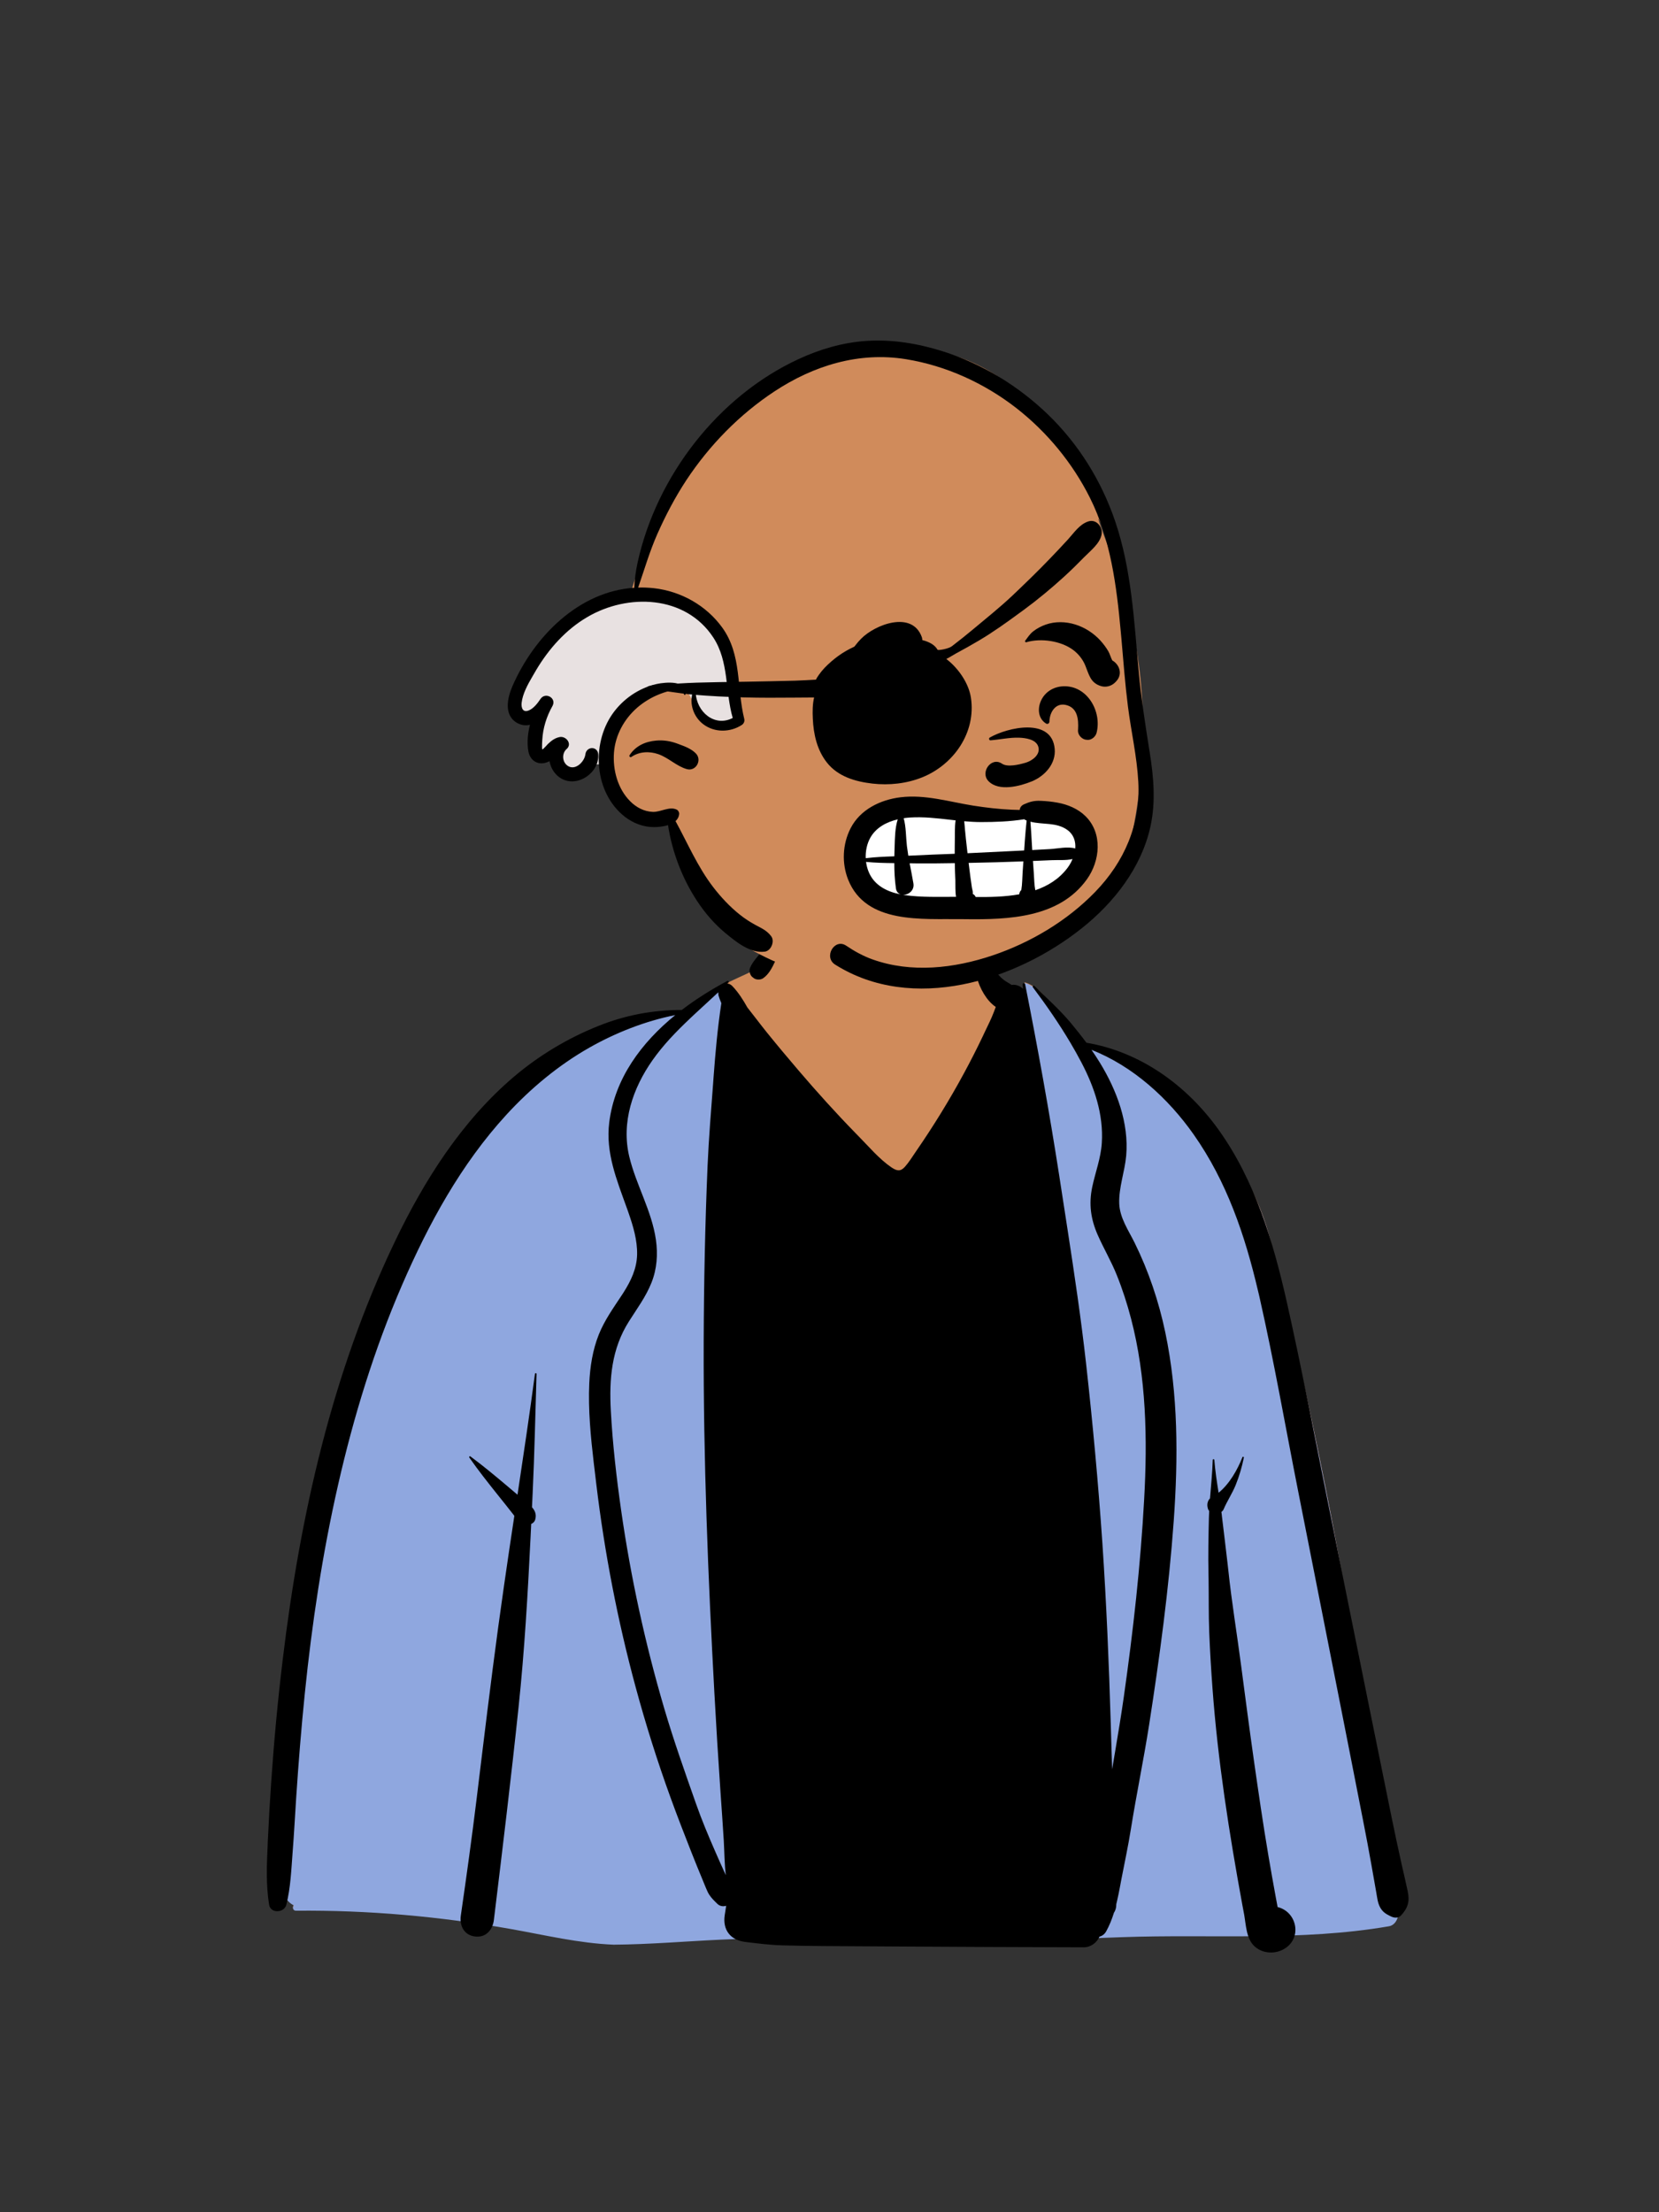 <svg width="36" height="48" viewBox="0 0 36 48" fill="none" xmlns="http://www.w3.org/2000/svg">
<rect x="0" y="0" width="36" height="48" fill="#333333" stroke="none"/>
<path fill-rule="evenodd" clip-rule="evenodd" d="M27.622 27.141C27.188 25.082 25.647 23.485 23.575 22.689C23.177 22.463 22.79 21.496 22.255 21.319C22.169 21.291 22.305 21.517 22.255 21.53C22.078 21.578 21.88 21.583 21.684 21.409C21.335 21.099 21.225 20.191 21.013 19.781C19.893 17.618 17.096 18.464 16.721 20.856C16.46 21.026 16.09 21.176 15.806 21.313C15.513 21.455 15.255 21.797 14.954 21.919C14.684 22.029 14.241 21.951 13.969 22.047C12.721 22.485 11.664 23.037 10.836 24.157C10.661 24.393 10.464 24.683 10.305 24.922C9.486 25.865 8.917 26.923 8.393 28.057C6.927 31.387 6.528 35.074 6.17 38.662C6.178 39.29 5.762 41.031 6.378 41.331C6.341 41.37 6.354 41.446 6.423 41.446C7.984 41.43 9.542 41.57 11.079 41.842C11.821 41.973 12.559 42.153 13.315 42.182C14.883 42.171 16.446 41.908 18.012 42.157C19.895 42.157 22.184 42.102 24.278 42.022C26.236 41.946 28.205 42.116 30.138 41.783C30.291 41.759 30.366 41.572 30.334 41.439C30.107 40.612 29.996 39.761 29.868 38.914C29.894 38.371 29.848 37.805 29.648 37.299C29.123 33.886 28.451 30.494 27.622 27.141Z" fill="#D08B5B"/>
<path fill-rule="evenodd" clip-rule="evenodd" d="M22.255 21.543C22.305 21.529 22.169 21.303 22.255 21.332C22.79 21.509 23.177 22.476 23.575 22.701C25.647 23.497 27.188 25.095 27.622 27.154C28.451 30.507 29.123 33.898 29.648 37.312C29.848 37.817 29.894 38.384 29.868 38.927L29.888 39.06C30.008 39.863 30.119 40.668 30.334 41.451C30.366 41.585 30.291 41.772 30.138 41.796C28.227 42.125 26.281 41.963 24.345 42.032L23.942 42.047C21.941 42.12 19.795 42.17 18.012 42.17C16.446 41.921 14.883 42.184 13.315 42.195C12.559 42.165 11.821 41.985 11.079 41.854C9.542 41.582 7.984 41.443 6.423 41.458C6.354 41.459 6.341 41.382 6.378 41.344C5.762 41.043 6.178 39.302 6.17 38.675L6.202 38.352C6.553 34.866 6.971 31.3 8.393 28.07L8.436 27.978C8.948 26.878 9.508 25.852 10.305 24.934L10.354 24.861C10.503 24.638 10.678 24.382 10.836 24.169C11.664 23.05 12.721 22.497 13.969 22.059C14.241 21.964 14.684 22.041 14.954 21.932C15.236 21.818 15.48 21.511 15.75 21.356L15.75 22.511L19.656 26.36L21.871 22.962L22.096 21.57C22.151 21.567 22.204 21.557 22.255 21.543Z" fill="#8FA7DF"/>
<path fill-rule="evenodd" clip-rule="evenodd" d="M26.991 31.628C26.95 31.828 26.892 32.029 26.815 32.219C26.741 32.403 26.629 32.567 26.552 32.748C26.541 32.773 26.525 32.791 26.504 32.805L26.511 32.855L26.516 32.904C26.555 33.237 26.598 33.569 26.635 33.901L26.654 34.068C26.727 34.763 26.843 35.454 26.933 36.147C27.022 36.825 27.111 37.504 27.207 38.181C27.307 38.88 27.408 39.578 27.526 40.273C27.576 40.567 27.628 40.861 27.682 41.154L27.724 41.379C28.154 41.482 28.272 42.083 27.834 42.305C27.634 42.405 27.379 42.381 27.215 42.223C27.044 42.059 27.037 41.763 26.998 41.541L26.959 41.334C26.674 39.781 26.427 38.21 26.311 36.635C26.281 36.228 26.256 35.821 26.24 35.414C26.225 35.031 26.232 34.648 26.226 34.264L26.224 34.16C26.215 33.751 26.223 33.343 26.233 32.935C26.234 32.885 26.237 32.835 26.239 32.785C26.225 32.768 26.214 32.748 26.21 32.729L26.204 32.703C26.19 32.637 26.206 32.56 26.257 32.512C26.279 32.234 26.308 31.956 26.316 31.678C26.316 31.655 26.349 31.656 26.351 31.678C26.369 31.915 26.406 32.152 26.443 32.389C26.681 32.198 26.856 31.883 26.96 31.619C26.967 31.6 26.995 31.607 26.991 31.628ZM21.37 20.562C21.41 20.742 21.488 20.904 21.592 21.055C21.642 21.127 21.699 21.194 21.767 21.25C21.825 21.298 21.891 21.329 21.953 21.371C22.043 21.357 22.137 21.391 22.201 21.457L22.191 21.36C22.188 21.329 22.239 21.322 22.245 21.353C22.519 22.734 22.769 24.117 22.985 25.508L23.08 26.123L23.169 26.7C23.317 27.661 23.46 28.622 23.568 29.59C23.712 30.882 23.832 32.178 23.921 33.475C24.009 34.782 24.064 36.09 24.103 37.399C24.112 37.729 24.123 38.059 24.133 38.389L24.2 37.994C24.266 37.599 24.332 37.204 24.388 36.808C24.589 35.389 24.75 33.961 24.828 32.53C24.901 31.22 24.876 29.885 24.543 28.609C24.459 28.288 24.357 27.972 24.233 27.664C24.113 27.365 23.949 27.088 23.819 26.793C23.669 26.45 23.624 26.126 23.701 25.756C23.769 25.434 23.888 25.132 23.909 24.8C23.949 24.186 23.749 23.59 23.466 23.052C23.392 22.91 23.313 22.77 23.231 22.631C22.983 22.212 22.703 21.808 22.413 21.421C22.397 21.4 22.43 21.377 22.447 21.394C22.712 21.656 23.001 21.913 23.239 22.199C23.355 22.338 23.468 22.48 23.575 22.625C24.75 22.822 25.759 23.554 26.448 24.52C27.231 25.616 27.627 26.936 27.92 28.236C28.246 29.68 28.521 31.138 28.814 32.589C29.116 34.091 29.418 35.593 29.723 37.095C29.874 37.84 30.026 38.586 30.177 39.332C30.253 39.709 30.334 40.086 30.418 40.463C30.461 40.656 30.508 40.848 30.548 41.041C30.593 41.26 30.551 41.399 30.403 41.56C30.349 41.619 30.263 41.618 30.195 41.587L30.174 41.577L30.153 41.567C30.07 41.526 30.004 41.483 29.952 41.392C29.895 41.291 29.886 41.18 29.866 41.068C29.83 40.862 29.794 40.656 29.757 40.45C29.703 40.142 29.644 39.835 29.584 39.528L29.283 37.993C29.203 37.584 29.122 37.174 29.041 36.765C28.752 35.303 28.463 33.84 28.174 32.377C27.896 30.973 27.651 29.559 27.335 28.163L27.317 28.084L27.298 28.006C27.016 26.802 26.621 25.638 25.904 24.618C25.353 23.834 24.587 23.133 23.685 22.779C23.748 22.87 23.809 22.963 23.868 23.059C24.233 23.656 24.5 24.365 24.438 25.077C24.407 25.424 24.275 25.766 24.287 26.116C24.299 26.427 24.491 26.701 24.624 26.971C24.926 27.585 25.145 28.237 25.286 28.907C25.568 30.25 25.567 31.633 25.47 32.996C25.364 34.479 25.163 35.961 24.935 37.429C24.817 38.182 24.661 38.929 24.541 39.681C24.482 40.052 24.402 40.422 24.331 40.79L24.298 40.967C24.279 41.064 24.26 41.162 24.237 41.258L24.223 41.316V41.326C24.223 41.398 24.203 41.456 24.172 41.503C24.129 41.641 24.076 41.775 24.005 41.904C23.969 41.969 23.916 42.006 23.859 42.02C23.801 42.151 23.671 42.253 23.515 42.252L21.465 42.245C20.274 42.24 19.084 42.232 17.893 42.225C17.593 42.224 17.293 42.218 16.992 42.21C16.711 42.203 16.441 42.169 16.163 42.134C15.849 42.094 15.679 41.872 15.726 41.557C15.736 41.488 15.747 41.419 15.758 41.351C15.695 41.371 15.621 41.361 15.57 41.312L15.523 41.266C15.457 41.201 15.399 41.138 15.357 41.051C15.315 40.962 15.28 40.868 15.242 40.778C15.16 40.582 15.081 40.386 15.003 40.189C14.848 39.795 14.694 39.4 14.55 39.002C14.264 38.214 14.012 37.414 13.793 36.605C13.402 35.161 13.119 33.69 12.94 32.206L12.898 31.852L12.885 31.747C12.818 31.172 12.761 30.587 12.787 30.013C12.804 29.654 12.86 29.292 12.994 28.956C13.118 28.646 13.309 28.381 13.491 28.105L13.512 28.073L13.533 28.04C13.692 27.789 13.818 27.526 13.825 27.221C13.831 26.911 13.741 26.609 13.64 26.319L13.615 26.247L13.598 26.2C13.383 25.601 13.139 25.01 13.22 24.357C13.339 23.397 13.921 22.622 14.653 22.025C14.002 22.154 13.357 22.409 12.788 22.732C12.116 23.114 11.511 23.618 10.989 24.187C10.003 25.262 9.3 26.553 8.723 27.885C8.12 29.279 7.673 30.739 7.336 32.219C6.997 33.707 6.77 35.219 6.615 36.737C6.538 37.493 6.477 38.25 6.427 39.008C6.401 39.396 6.382 39.785 6.351 40.173C6.321 40.56 6.308 40.953 6.213 41.33C6.169 41.506 5.872 41.524 5.84 41.33C5.769 40.898 5.789 40.451 5.809 40.014L5.81 39.974C5.83 39.538 5.855 39.102 5.885 38.667C5.946 37.777 6.028 36.888 6.136 36.002C6.511 32.891 7.203 29.797 8.56 26.958C9.199 25.62 10.02 24.321 11.161 23.355C11.704 22.896 12.317 22.529 12.977 22.264C13.567 22.026 14.167 21.914 14.794 21.914C15.109 21.673 15.446 21.463 15.784 21.284C15.804 21.273 15.825 21.299 15.809 21.316C15.8 21.324 15.791 21.333 15.783 21.341C15.821 21.344 15.86 21.361 15.895 21.399C16.019 21.529 16.124 21.691 16.218 21.86C16.36 22.038 16.496 22.222 16.638 22.398C16.865 22.679 17.098 22.957 17.334 23.233C17.73 23.696 18.139 24.15 18.565 24.586L18.636 24.659C18.857 24.883 19.081 25.15 19.342 25.328L19.356 25.337C19.466 25.409 19.544 25.422 19.639 25.314C19.724 25.217 19.795 25.104 19.868 24.996L19.885 24.971C20.259 24.428 20.605 23.866 20.918 23.287C21.061 23.023 21.197 22.756 21.326 22.485L21.364 22.404C21.434 22.255 21.51 22.109 21.568 21.955C21.581 21.919 21.595 21.883 21.608 21.848C21.41 21.718 21.258 21.438 21.202 21.219C21.145 20.991 21.174 20.758 21.276 20.55C21.296 20.511 21.361 20.52 21.37 20.562ZM11.643 29.812C11.616 30.677 11.599 31.544 11.558 32.409L11.544 32.704C11.608 32.775 11.645 32.856 11.615 32.969C11.604 33.011 11.57 33.05 11.527 33.065L11.514 33.339C11.453 34.574 11.383 35.807 11.253 37.039C11.091 38.581 10.904 40.12 10.717 41.659C10.691 41.877 10.539 42.049 10.304 42.017C10.065 41.985 9.968 41.778 10 41.561C10.123 40.712 10.241 39.863 10.345 39.011L10.463 38.041C10.611 36.828 10.762 35.615 10.937 34.406C11.009 33.901 11.085 33.396 11.161 32.891L11.135 32.856C11.026 32.715 10.914 32.577 10.803 32.438C10.589 32.17 10.378 31.904 10.183 31.624C10.173 31.61 10.193 31.589 10.207 31.6C10.481 31.802 10.741 32.019 11.002 32.239L11.23 32.432C11.361 31.56 11.492 30.687 11.608 29.812C11.611 29.79 11.643 29.789 11.643 29.812ZM15.587 21.53C15.422 21.685 15.253 21.837 15.087 21.992L15.026 22.049L14.966 22.106C14.673 22.383 14.393 22.672 14.16 23.003C13.732 23.611 13.477 24.353 13.655 25.096C13.803 25.711 14.142 26.269 14.233 26.899C14.278 27.215 14.256 27.533 14.137 27.831C14.016 28.136 13.822 28.396 13.648 28.671C13.269 29.268 13.217 29.923 13.255 30.614C13.294 31.336 13.377 32.059 13.479 32.774C13.687 34.224 13.999 35.658 14.412 37.063C14.619 37.767 14.864 38.456 15.107 39.147C15.228 39.491 15.369 39.827 15.515 40.161C15.591 40.337 15.67 40.512 15.75 40.687C15.72 40.44 15.72 40.187 15.706 39.942C15.685 39.591 15.659 39.24 15.635 38.889C15.586 38.176 15.542 37.464 15.503 36.751C15.364 34.208 15.262 31.663 15.27 29.117C15.274 27.844 15.3 26.57 15.354 25.298C15.38 24.699 15.43 24.1 15.475 23.502L15.484 23.374C15.524 22.837 15.572 22.299 15.653 21.766C15.629 21.712 15.608 21.657 15.592 21.6L15.587 21.578L15.591 21.579C15.587 21.562 15.586 21.546 15.587 21.53ZM17.014 19.342C17.017 19.327 17.038 19.328 17.042 19.342C17.135 19.655 17.102 19.999 17.022 20.314C16.978 20.485 16.917 20.65 16.843 20.81L16.817 20.866C16.753 21.002 16.682 21.142 16.558 21.227C16.506 21.262 16.414 21.264 16.362 21.227L16.336 21.207C16.332 21.203 16.328 21.2 16.323 21.197C16.275 21.156 16.251 21.067 16.273 21.008C16.331 20.856 16.461 20.745 16.55 20.609C16.63 20.489 16.701 20.362 16.759 20.231C16.885 19.945 16.942 19.642 17.014 19.342Z" fill="black"/>
<path fill-rule="evenodd" clip-rule="evenodd" d="M24.101 11.65C23.002 8.752 21.021 6.63 17.682 7.963C17.586 7.898 17.461 7.88 17.341 7.957C15.522 9.102 14.212 10.937 13.645 13.008C13.299 13.073 12.964 13.188 12.664 13.377C12.012 13.786 11.574 14.437 11.163 15.072C11.039 15.262 11.154 15.578 11.386 15.621C11.487 15.64 11.587 15.651 11.686 15.654C11.662 15.742 11.63 15.828 11.589 15.905C11.443 16.188 11.72 16.488 11.98 16.411C12.009 16.426 12.039 16.439 12.071 16.448C12.074 16.608 12.156 16.823 12.319 16.855C12.581 16.911 12.93 16.71 12.868 16.415C12.948 16.429 13.027 16.431 13.104 16.421C13.112 16.575 13.11 16.735 13.131 16.876C13.2 17.543 13.864 17.991 14.498 17.788C14.537 17.995 14.582 18.287 14.786 18.4C15.025 19.071 15.437 19.837 16.111 20.142C16.051 20.296 16.084 20.484 16.265 20.587C17.5 21.293 18.982 21.532 20.378 21.27C20.936 21.236 21.48 21.11 22.002 20.841C22.382 20.644 22.732 20.395 23.074 20.138C23.415 19.881 23.781 19.63 24.053 19.296C24.35 18.933 24.488 18.507 24.577 18.053C24.987 15.991 24.845 13.967 24.101 12.003C23.178 9.572 25.022 14.081 24.101 11.65Z" fill="#D08B5B"/>
<path fill-rule="evenodd" clip-rule="evenodd" d="M12.661 13.258C13.686 12.651 14.994 12.808 15.61 13.748C15.717 13.91 15.79 14.088 15.842 14.295L15.851 14.329L15.859 14.365C15.886 14.485 15.903 14.597 15.927 14.788L15.954 15.005L15.961 15.064C15.987 15.26 16.009 15.384 16.044 15.51L16.051 15.535L16.092 15.675L15.939 15.732C15.646 15.838 15.584 15.847 15.415 15.758C15.283 15.689 15.214 15.596 15.123 15.407L15.109 15.38L15.08 15.318L15.064 15.286C15.004 15.166 14.956 15.038 14.889 14.992C14.797 14.929 14.507 14.904 14.306 14.929L14.295 14.93L14.287 14.932L14.272 14.935C13.933 15.015 13.624 15.29 13.421 15.579C13.257 15.812 13.163 16.106 13.151 16.411L13.151 16.432L13.147 16.588L12.818 16.581L12.822 16.52L12.817 16.531C12.713 16.749 12.453 16.895 12.236 16.75L12.228 16.745L12.22 16.739C12.037 16.604 12.015 16.33 12.165 16.163L12.172 16.156L12.179 16.149L12.178 16.148L12.176 16.148L12.175 16.147C12.124 16.157 12.079 16.183 12.018 16.239L12.002 16.254L11.971 16.288L11.938 16.323L11.924 16.338C11.915 16.347 11.907 16.355 11.899 16.362C11.889 16.371 11.879 16.379 11.868 16.386C11.859 16.393 11.849 16.399 11.837 16.404C11.807 16.417 11.775 16.424 11.734 16.413C11.678 16.4 11.646 16.366 11.627 16.326C11.62 16.31 11.615 16.296 11.612 16.281C11.609 16.265 11.608 16.249 11.607 16.23C11.606 16.218 11.606 16.205 11.606 16.19L11.607 16.167L11.607 16.143L11.608 16.123L11.612 16.05C11.625 15.81 11.688 15.575 11.796 15.352L11.806 15.33L11.811 15.322L11.799 15.337C11.726 15.434 11.655 15.502 11.567 15.546L11.555 15.552L11.543 15.557C11.42 15.611 11.296 15.59 11.222 15.49C11.17 15.421 11.155 15.33 11.165 15.234C11.186 15.047 11.259 14.877 11.403 14.628L11.423 14.594L11.502 14.459C11.806 13.946 12.198 13.531 12.661 13.258Z" fill="#E8E1E1"/>
<path fill-rule="evenodd" clip-rule="evenodd" d="M18.788 7.398C19.351 7.358 19.923 7.453 20.459 7.623C21.313 7.894 22.097 8.372 22.742 8.995C23.406 9.637 23.897 10.428 24.196 11.302C24.556 12.356 24.61 13.481 24.711 14.581C24.762 15.137 24.847 15.684 24.934 16.235L24.948 16.322C25.034 16.858 25.082 17.4 24.964 17.936C24.767 18.826 24.177 19.581 23.477 20.139C22.038 21.286 19.798 21.985 18.123 20.93C17.864 20.767 18.109 20.349 18.362 20.519C18.54 20.639 18.729 20.744 18.931 20.816C19.776 21.119 20.705 21.011 21.54 20.73C22.363 20.452 23.153 19.983 23.761 19.357C24.399 18.7 24.752 17.888 24.701 16.964C24.671 16.414 24.546 15.875 24.476 15.329C24.415 14.847 24.378 14.361 24.336 13.876L24.32 13.702C24.23 12.714 24.101 11.699 23.652 10.802C23.275 10.048 22.723 9.377 22.059 8.858C21.364 8.316 20.534 7.936 19.662 7.794C18.638 7.628 17.657 7.931 16.803 8.494C16.045 8.994 15.393 9.662 14.893 10.419C14.651 10.787 14.445 11.179 14.266 11.582C14.098 11.961 13.983 12.358 13.848 12.749C13.959 12.745 14.072 12.75 14.186 12.762C14.775 12.828 15.323 13.134 15.672 13.616C16.099 14.205 15.984 14.928 16.15 15.598C16.163 15.65 16.141 15.701 16.097 15.73C15.844 15.894 15.506 15.899 15.262 15.715C15.049 15.555 14.95 15.266 15.036 15.013C15.047 14.98 15.095 14.986 15.096 15.021C15.112 15.451 15.51 15.782 15.9 15.578C15.733 15 15.821 14.355 15.479 13.833C14.873 12.909 13.619 12.871 12.739 13.392C12.275 13.665 11.909 14.078 11.635 14.538L11.557 14.672C11.452 14.851 11.341 15.053 11.319 15.25C11.307 15.364 11.349 15.47 11.479 15.413C11.584 15.367 11.665 15.259 11.728 15.166C11.834 15.008 12.079 15.144 11.991 15.313L11.988 15.319C11.86 15.546 11.781 15.797 11.767 16.058L11.763 16.13C11.761 16.183 11.759 16.258 11.77 16.26C11.783 16.264 11.876 16.157 11.891 16.142C11.966 16.07 12.042 16.012 12.146 15.992C12.282 15.967 12.419 16.136 12.301 16.247L12.296 16.251C12.191 16.343 12.195 16.526 12.312 16.612C12.476 16.733 12.678 16.535 12.702 16.373L12.703 16.367C12.724 16.191 12.968 16.184 12.981 16.367C13.01 16.762 12.54 17.093 12.183 16.894C12.042 16.815 11.952 16.671 11.924 16.516C11.879 16.54 11.83 16.556 11.778 16.561C11.611 16.576 11.492 16.458 11.465 16.299C11.433 16.115 11.452 15.917 11.5 15.726C11.409 15.748 11.314 15.739 11.218 15.684C10.927 15.515 11.01 15.141 11.12 14.888C11.589 13.809 12.561 12.831 13.764 12.753C13.771 12.562 13.797 12.383 13.839 12.192C14.251 10.328 15.584 8.601 17.321 7.795C17.785 7.579 18.277 7.434 18.788 7.398ZM14.235 14.845L14.251 14.841C14.439 14.8 14.932 14.753 14.873 15.069C14.87 15.084 14.849 15.082 14.845 15.069C14.787 14.87 14.391 15.029 14.275 15.077C14.116 15.143 13.959 15.241 13.828 15.354C13.543 15.602 13.352 15.951 13.323 16.33C13.295 16.707 13.404 17.113 13.674 17.385C13.807 17.519 13.977 17.609 14.167 17.616C14.338 17.622 14.527 17.489 14.685 17.567C14.716 17.582 14.74 17.624 14.738 17.659C14.732 17.725 14.703 17.776 14.659 17.816C14.923 18.299 15.139 18.81 15.476 19.248C15.646 19.469 15.837 19.673 16.054 19.846C16.157 19.929 16.269 20.001 16.385 20.065C16.52 20.139 16.638 20.186 16.734 20.313C16.817 20.421 16.734 20.629 16.598 20.648C16.278 20.691 15.967 20.432 15.732 20.238C15.498 20.043 15.294 19.804 15.127 19.55C14.805 19.062 14.585 18.486 14.496 17.903C14.394 17.936 14.279 17.946 14.193 17.946C13.962 17.947 13.742 17.863 13.561 17.723C12.898 17.209 12.824 16.154 13.292 15.488C13.516 15.17 13.856 14.934 14.235 14.845ZM14.239 16.069C14.393 16.055 14.546 16.079 14.691 16.132L14.75 16.154C14.876 16.2 15.01 16.254 15.101 16.349C15.24 16.493 15.101 16.744 14.904 16.688C14.685 16.627 14.507 16.442 14.289 16.365C14.093 16.296 13.872 16.305 13.699 16.425C13.676 16.44 13.646 16.409 13.661 16.387C13.793 16.184 14.003 16.089 14.239 16.069Z" fill="black"/>
<path fill-rule="evenodd" clip-rule="evenodd" d="M19.099 17.653C19.441 17.447 20.719 17.598 21.723 17.653C22.52 17.697 23.089 17.61 23.271 17.733C23.683 18.01 23.483 19.35 22.773 19.533C22.064 19.717 19.434 19.973 18.981 19.533C18.528 19.094 18.486 18.022 19.099 17.653Z" fill="white"/>
<path fill-rule="evenodd" clip-rule="evenodd" d="M19.542 17.299C20.079 17.234 20.599 17.398 21.123 17.481C21.4 17.524 21.678 17.557 21.958 17.569C22.014 17.572 22.071 17.573 22.127 17.574C22.132 17.525 22.16 17.479 22.22 17.452C22.344 17.396 22.442 17.37 22.578 17.376C22.702 17.381 22.826 17.393 22.949 17.416C23.171 17.456 23.393 17.549 23.555 17.709C23.931 18.08 23.874 18.677 23.584 19.081C22.984 19.916 21.89 19.955 20.953 19.944L20.867 19.943C20.014 19.931 18.793 20.058 18.405 19.087C18.263 18.73 18.282 18.316 18.457 17.973C18.665 17.565 19.103 17.352 19.542 17.299ZM22.207 18.689L22.2 18.69C21.806 18.705 21.413 18.716 21.019 18.723C21.031 18.824 21.043 18.925 21.057 19.026C21.068 19.105 21.079 19.184 21.091 19.264C21.096 19.297 21.115 19.349 21.11 19.383L21.108 19.396C21.128 19.405 21.146 19.419 21.16 19.441C21.165 19.448 21.168 19.456 21.172 19.463C21.477 19.466 21.806 19.46 22.118 19.404L22.118 19.397C22.124 19.358 22.14 19.331 22.162 19.312C22.184 19.185 22.182 19.05 22.191 18.924C22.196 18.846 22.202 18.768 22.207 18.689ZM20.719 18.728C20.435 18.733 20.152 18.736 19.868 18.733L19.739 18.731C19.767 18.877 19.796 19.022 19.821 19.169C19.846 19.322 19.712 19.419 19.595 19.416C19.608 19.418 19.621 19.42 19.634 19.422C19.999 19.473 20.377 19.459 20.746 19.459C20.726 19.343 20.734 19.212 20.731 19.115L20.731 19.1C20.725 18.976 20.721 18.852 20.719 18.728ZM18.793 18.701C18.803 18.777 18.822 18.851 18.851 18.92C18.972 19.212 19.249 19.349 19.543 19.406C19.492 19.388 19.451 19.346 19.441 19.274C19.416 19.094 19.406 18.911 19.406 18.728C19.201 18.726 18.995 18.721 18.793 18.701ZM23.274 18.639C23.129 18.673 22.959 18.657 22.816 18.664C22.683 18.67 22.549 18.675 22.415 18.681C22.421 18.772 22.427 18.864 22.434 18.955C22.442 19.073 22.443 19.198 22.466 19.316C22.735 19.224 22.977 19.076 23.158 18.84C23.203 18.781 23.244 18.712 23.274 18.639ZM19.481 17.778C19.238 17.835 19.009 17.956 18.885 18.178C18.812 18.31 18.78 18.466 18.786 18.62C18.991 18.596 19.2 18.587 19.407 18.58C19.408 18.542 19.409 18.505 19.41 18.468L19.413 18.372C19.419 18.19 19.421 17.962 19.481 17.778ZM20.736 17.8L20.629 17.788C20.332 17.754 20.036 17.719 19.74 17.739C19.697 17.742 19.653 17.747 19.61 17.753C19.662 17.942 19.658 18.164 19.679 18.352C19.688 18.424 19.699 18.496 19.71 18.567L19.762 18.565C20.08 18.548 20.398 18.537 20.717 18.525C20.717 18.465 20.717 18.405 20.718 18.345L20.719 18.285C20.723 18.132 20.713 17.96 20.736 17.8ZM22.225 17.776C21.914 17.826 21.593 17.837 21.288 17.837C21.166 17.837 21.044 17.829 20.923 17.819C20.931 17.884 20.935 17.949 20.941 18.013C20.953 18.142 20.967 18.271 20.982 18.4L20.995 18.513C21.386 18.495 21.777 18.476 22.169 18.456L22.224 18.453L22.239 18.236C22.25 18.092 22.262 17.947 22.278 17.804L22.266 17.799C22.251 17.793 22.238 17.785 22.225 17.776ZM22.36 17.829C22.377 18.034 22.386 18.239 22.399 18.444L22.657 18.43C22.7 18.427 22.743 18.425 22.786 18.423C22.953 18.413 23.168 18.362 23.333 18.41C23.345 18.259 23.302 18.113 23.167 18.012C22.929 17.835 22.626 17.898 22.36 17.829ZM21.478 16.003C21.862 15.783 22.826 15.558 22.887 16.25C22.915 16.568 22.679 16.831 22.402 16.949L22.392 16.953C22.133 17.06 21.674 17.18 21.45 16.949C21.263 16.757 21.511 16.412 21.743 16.57C21.862 16.651 22.113 16.591 22.245 16.552L22.254 16.55C22.397 16.508 22.588 16.373 22.529 16.196C22.477 16.04 22.253 16.011 22.113 16.006C21.905 15.999 21.701 16.047 21.494 16.063C21.462 16.066 21.452 16.018 21.478 16.003ZM23.069 14.891C23.591 14.867 23.915 15.436 23.795 15.903C23.774 15.983 23.684 16.062 23.597 16.053L23.576 16.051C23.564 16.05 23.553 16.049 23.543 16.046C23.46 16.023 23.387 15.937 23.392 15.848L23.394 15.822C23.406 15.602 23.382 15.348 23.12 15.294C22.898 15.249 22.774 15.463 22.772 15.66C22.771 15.695 22.732 15.719 22.701 15.7C22.541 15.603 22.513 15.408 22.574 15.241C22.652 15.029 22.846 14.901 23.069 14.891ZM19.201 15.013C19.58 14.886 19.989 15.089 20.173 15.424C20.238 15.443 20.302 15.493 20.293 15.569C20.28 15.678 20.261 15.747 20.185 15.83C20.066 15.96 19.844 15.894 19.794 15.734L19.792 15.727C19.736 15.52 19.509 15.384 19.302 15.456C19.06 15.54 19.067 15.796 18.897 15.945C18.877 15.963 18.853 15.965 18.829 15.954C18.649 15.867 18.681 15.604 18.746 15.454C18.83 15.257 18.994 15.082 19.201 15.013ZM18.684 13.861C18.991 13.547 19.793 13.243 20.003 13.823C20.043 13.933 19.958 14.082 19.843 14.105C19.655 14.142 19.488 14.06 19.301 14.075C19.15 14.087 18.992 14.138 18.871 14.231C18.536 14.491 18.463 14.93 18.229 15.261C18.218 15.277 18.196 15.27 18.194 15.251C18.141 14.77 18.347 14.204 18.684 13.861ZM22.693 13.552C22.897 13.48 23.128 13.486 23.333 13.55C23.54 13.614 23.73 13.737 23.876 13.896C23.942 13.969 24.003 14.049 24.052 14.134C24.079 14.18 24.106 14.273 24.136 14.329C24.297 14.421 24.365 14.633 24.221 14.783L24.215 14.79L24.196 14.809C24.118 14.886 24.002 14.919 23.896 14.888C23.66 14.82 23.631 14.634 23.549 14.436C23.495 14.306 23.403 14.19 23.291 14.105C23.025 13.905 22.59 13.841 22.271 13.935C22.254 13.941 22.234 13.919 22.246 13.903C22.307 13.825 22.342 13.76 22.423 13.697C22.505 13.633 22.595 13.587 22.693 13.552Z" fill="black"/>
<path fill-rule="evenodd" clip-rule="evenodd" d="M23.612 11.315C23.793 11.253 23.938 11.441 23.903 11.605C23.862 11.798 23.66 11.953 23.526 12.089C23.386 12.233 23.243 12.373 23.095 12.509C22.812 12.767 22.518 13.011 22.209 13.238L22.114 13.307C21.83 13.515 21.547 13.718 21.243 13.898C21.079 13.995 20.912 14.089 20.744 14.179C20.684 14.211 20.611 14.261 20.535 14.298C20.811 14.511 21.023 14.836 21.069 15.139C21.183 15.891 20.699 16.588 20.015 16.865C19.674 17.003 19.295 17.043 18.931 17.002C18.56 16.959 18.184 16.85 17.944 16.546C17.73 16.276 17.653 15.932 17.638 15.595C17.63 15.434 17.632 15.276 17.666 15.134C17.518 15.136 17.371 15.135 17.225 15.137C16.864 15.14 16.502 15.142 16.14 15.132C15.768 15.121 15.397 15.104 15.025 15.071C14.862 15.056 14.7 15.032 14.538 15.009C14.38 14.987 14.207 14.979 14.059 14.914C14.05 14.91 14.054 14.896 14.062 14.893C14.219 14.842 14.397 14.851 14.561 14.841L14.72 14.831C14.852 14.823 14.985 14.816 15.118 14.812C15.425 14.802 15.732 14.799 16.04 14.794L16.171 14.792C16.533 14.784 16.894 14.78 17.256 14.769C17.406 14.764 17.556 14.755 17.706 14.747C17.724 14.707 17.75 14.671 17.774 14.636C17.848 14.53 17.942 14.437 18.04 14.352C18.239 14.178 18.463 14.049 18.714 13.962C18.962 13.876 19.325 13.834 19.587 13.839C19.85 13.845 20.224 13.882 20.344 14.097C20.357 14.119 20.585 14.076 20.653 14.024C20.812 13.903 20.968 13.778 21.121 13.65C21.405 13.413 21.697 13.179 21.967 12.925C22.244 12.662 22.52 12.395 22.784 12.12C22.916 11.982 23.049 11.843 23.177 11.702C23.309 11.557 23.422 11.38 23.612 11.315Z" fill="black"/>
</svg>

